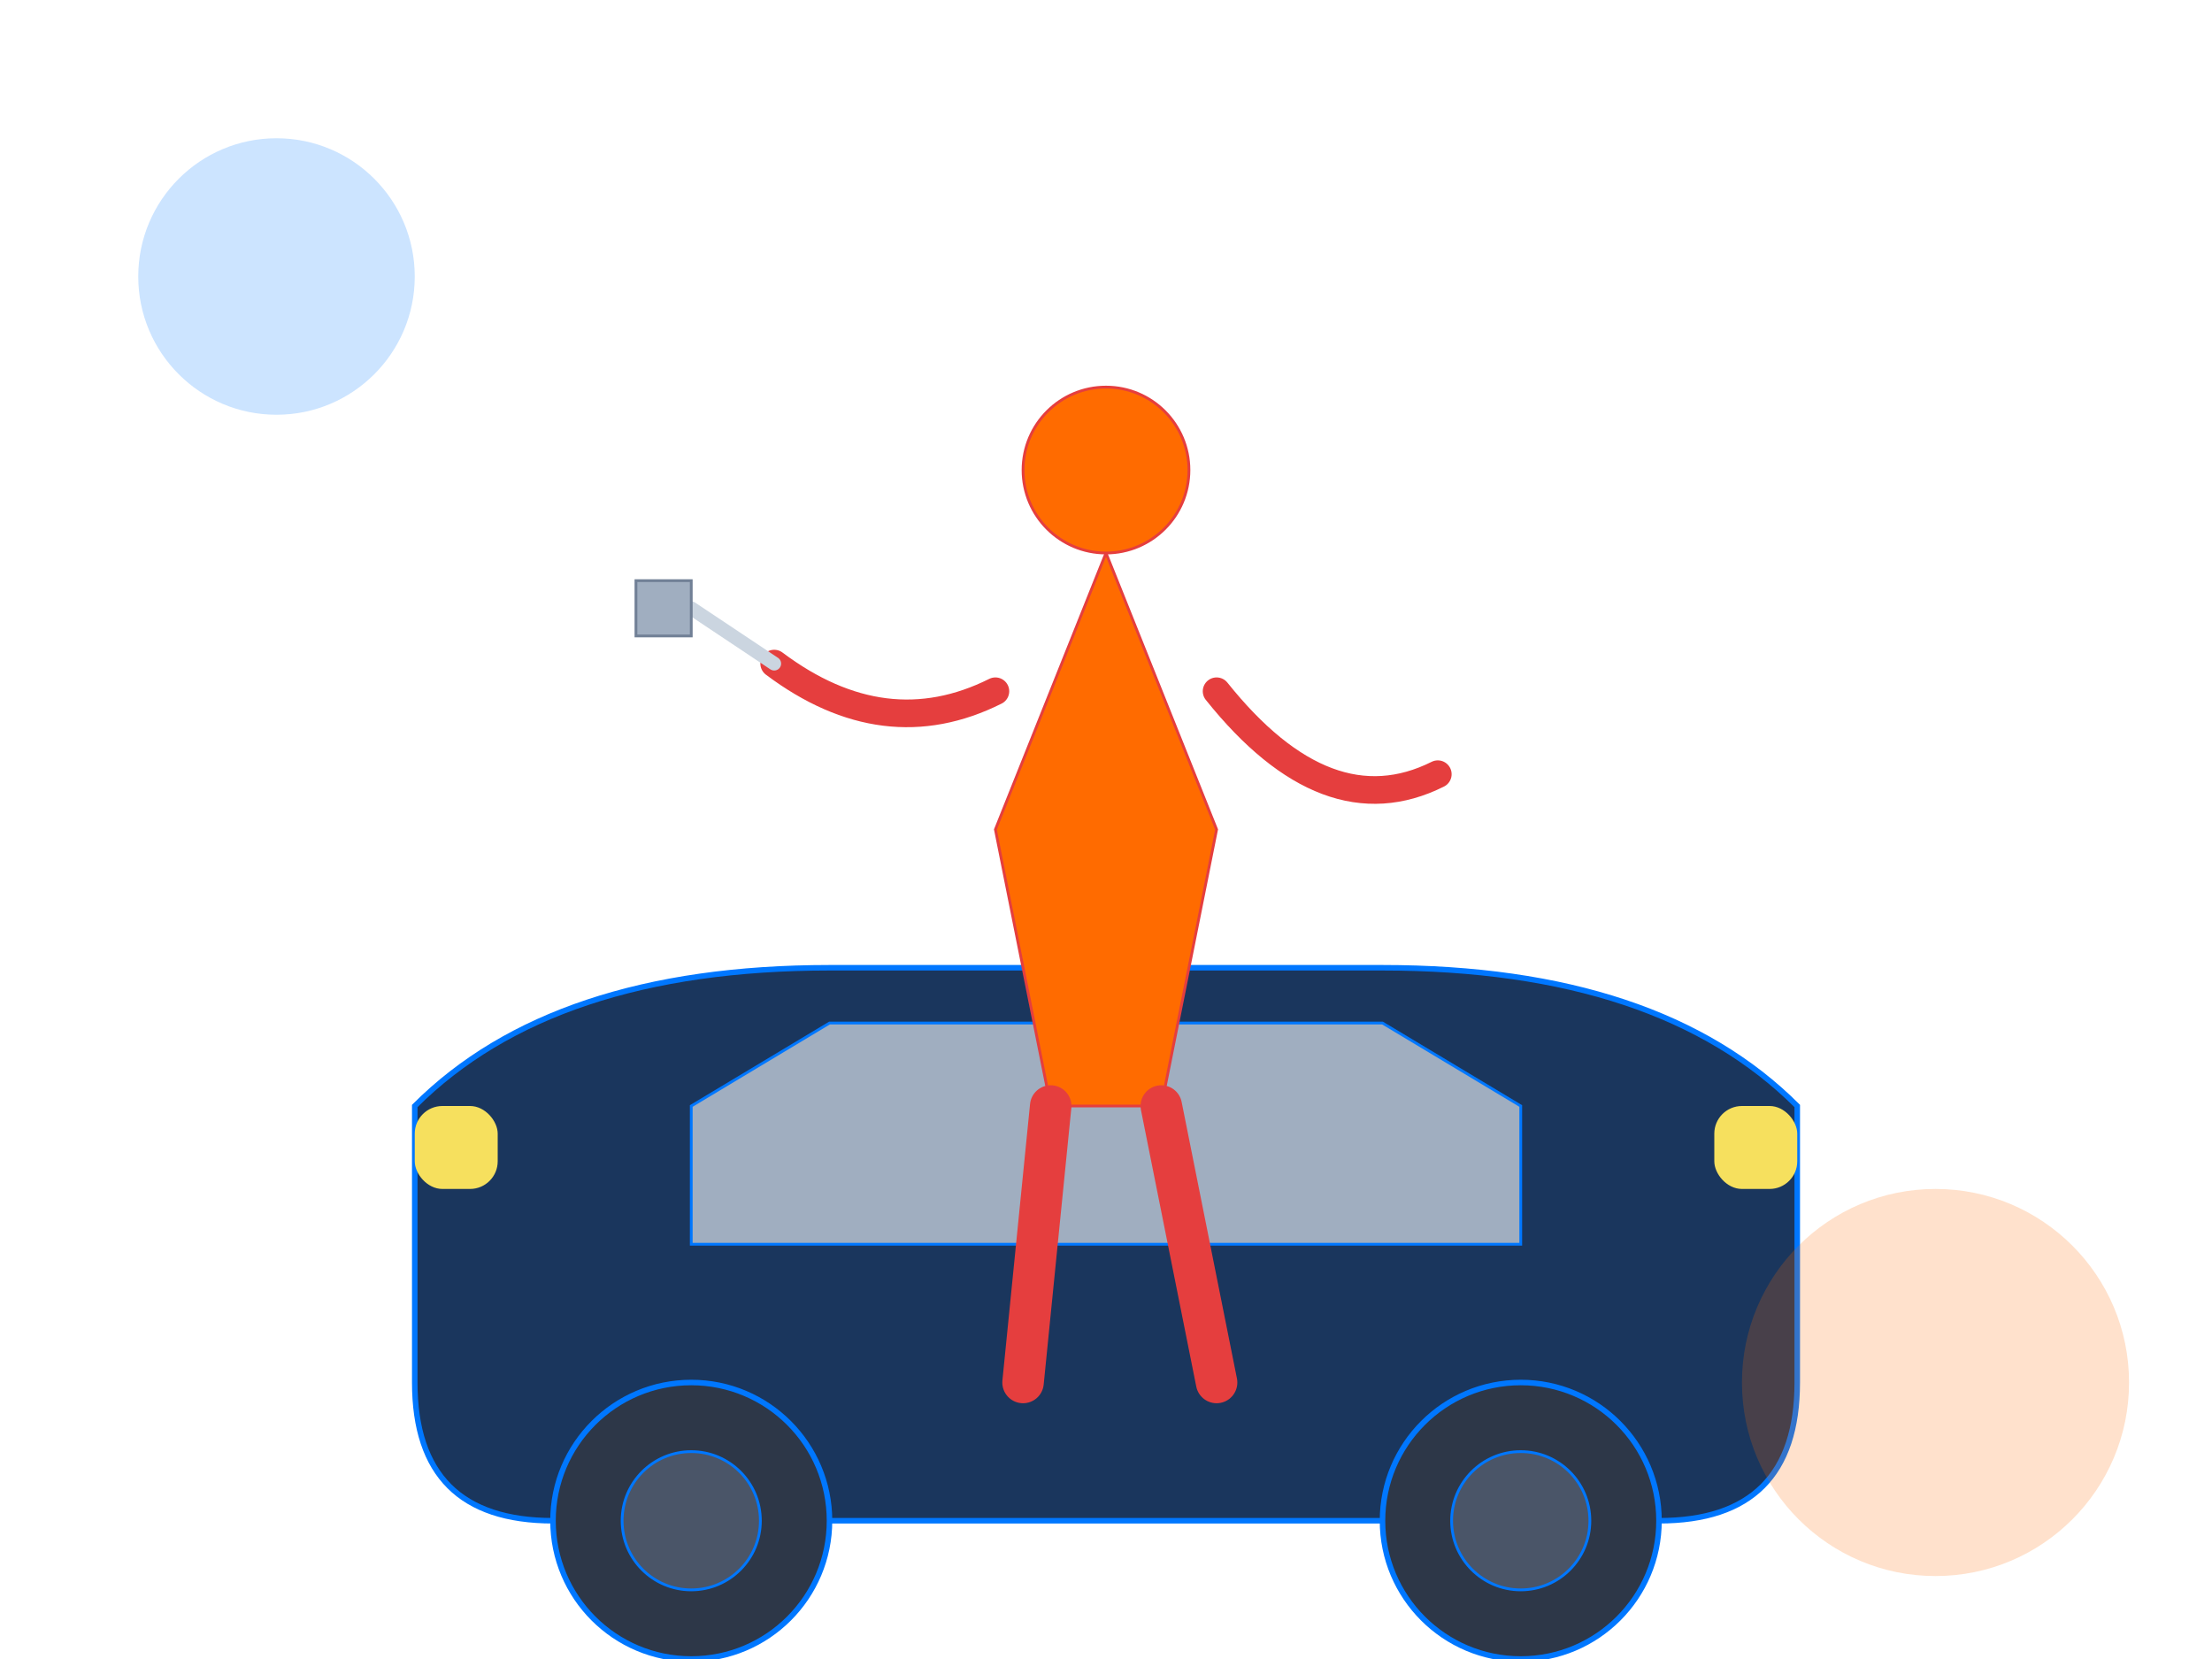 <svg xmlns="http://www.w3.org/2000/svg" width="800" height="600" viewBox="0 0 800 600">
  <!-- Car silhouette -->
  <g transform="translate(100, 300)">
    <!-- Car body -->
    <path d="M50 100 Q100 50, 200 50 L400 50 Q500 50, 550 100 L550 200 Q550 250, 500 250 L100 250 Q50 250, 50 200 Z" 
          fill="#1A365D" stroke="#0077FF" stroke-width="2"/>
    
    <!-- Windows -->
    <path d="M150 100 L200 70 L400 70 L450 100 L450 150 L150 150 Z" 
          fill="#A0AEC0" stroke="#0077FF" stroke-width="1"/>
    
    <!-- Wheels -->
    <circle cx="150" cy="250" r="50" fill="#2D3748" stroke="#0077FF" stroke-width="2"/>
    <circle cx="150" cy="250" r="25" fill="#4A5568" stroke="#0077FF" stroke-width="1"/>
    <circle cx="450" cy="250" r="50" fill="#2D3748" stroke="#0077FF" stroke-width="2"/>
    <circle cx="450" cy="250" r="25" fill="#4A5568" stroke="#0077FF" stroke-width="1"/>
    
    <!-- Headlights -->
    <rect x="50" y="100" width="30" height="30" rx="10" fill="#F6E05E"/>
    <rect x="520" y="100" width="30" height="30" rx="10" fill="#F6E05E"/>
  </g>
  
  <!-- Mechanic silhouette -->
  <g transform="translate(400, 200)">
    <!-- Body -->
    <path d="M0 0 Q-20 50, -40 100 L-20 200 L20 200 L40 100 Q20 50, 0 0 Z" 
          fill="#FF6B00" stroke="#E53E3E" stroke-width="1"/>
    
    <!-- Head -->
    <circle cx="0" cy="-30" r="30" fill="#FF6B00" stroke="#E53E3E" stroke-width="1"/>
    
    <!-- Arms -->
    <path d="M-40 50 Q-80 70, -120 40" fill="none" stroke="#E53E3E" stroke-width="10" stroke-linecap="round"/>
    <path d="M40 50 Q80 100, 120 80" fill="none" stroke="#E53E3E" stroke-width="10" stroke-linecap="round"/>
    
    <!-- Legs -->
    <path d="M-20 200 L-30 300" fill="none" stroke="#E53E3E" stroke-width="15" stroke-linecap="round"/>
    <path d="M20 200 L40 300" fill="none" stroke="#E53E3E" stroke-width="15" stroke-linecap="round"/>
    
    <!-- Tools -->
    <path d="M-120 40 L-150 20" fill="none" stroke="#CBD5E0" stroke-width="5" stroke-linecap="round"/>
    <rect x="-170" y="10" width="20" height="20" fill="#A0AEC0" stroke="#718096" stroke-width="1"/>
  </g>
  
  <!-- Decorative elements -->
  <g opacity="0.2">
    <circle cx="100" cy="100" r="50" fill="#0077FF"/>
    <circle cx="700" cy="500" r="70" fill="#FF6B00"/>
  </g>
</svg>
